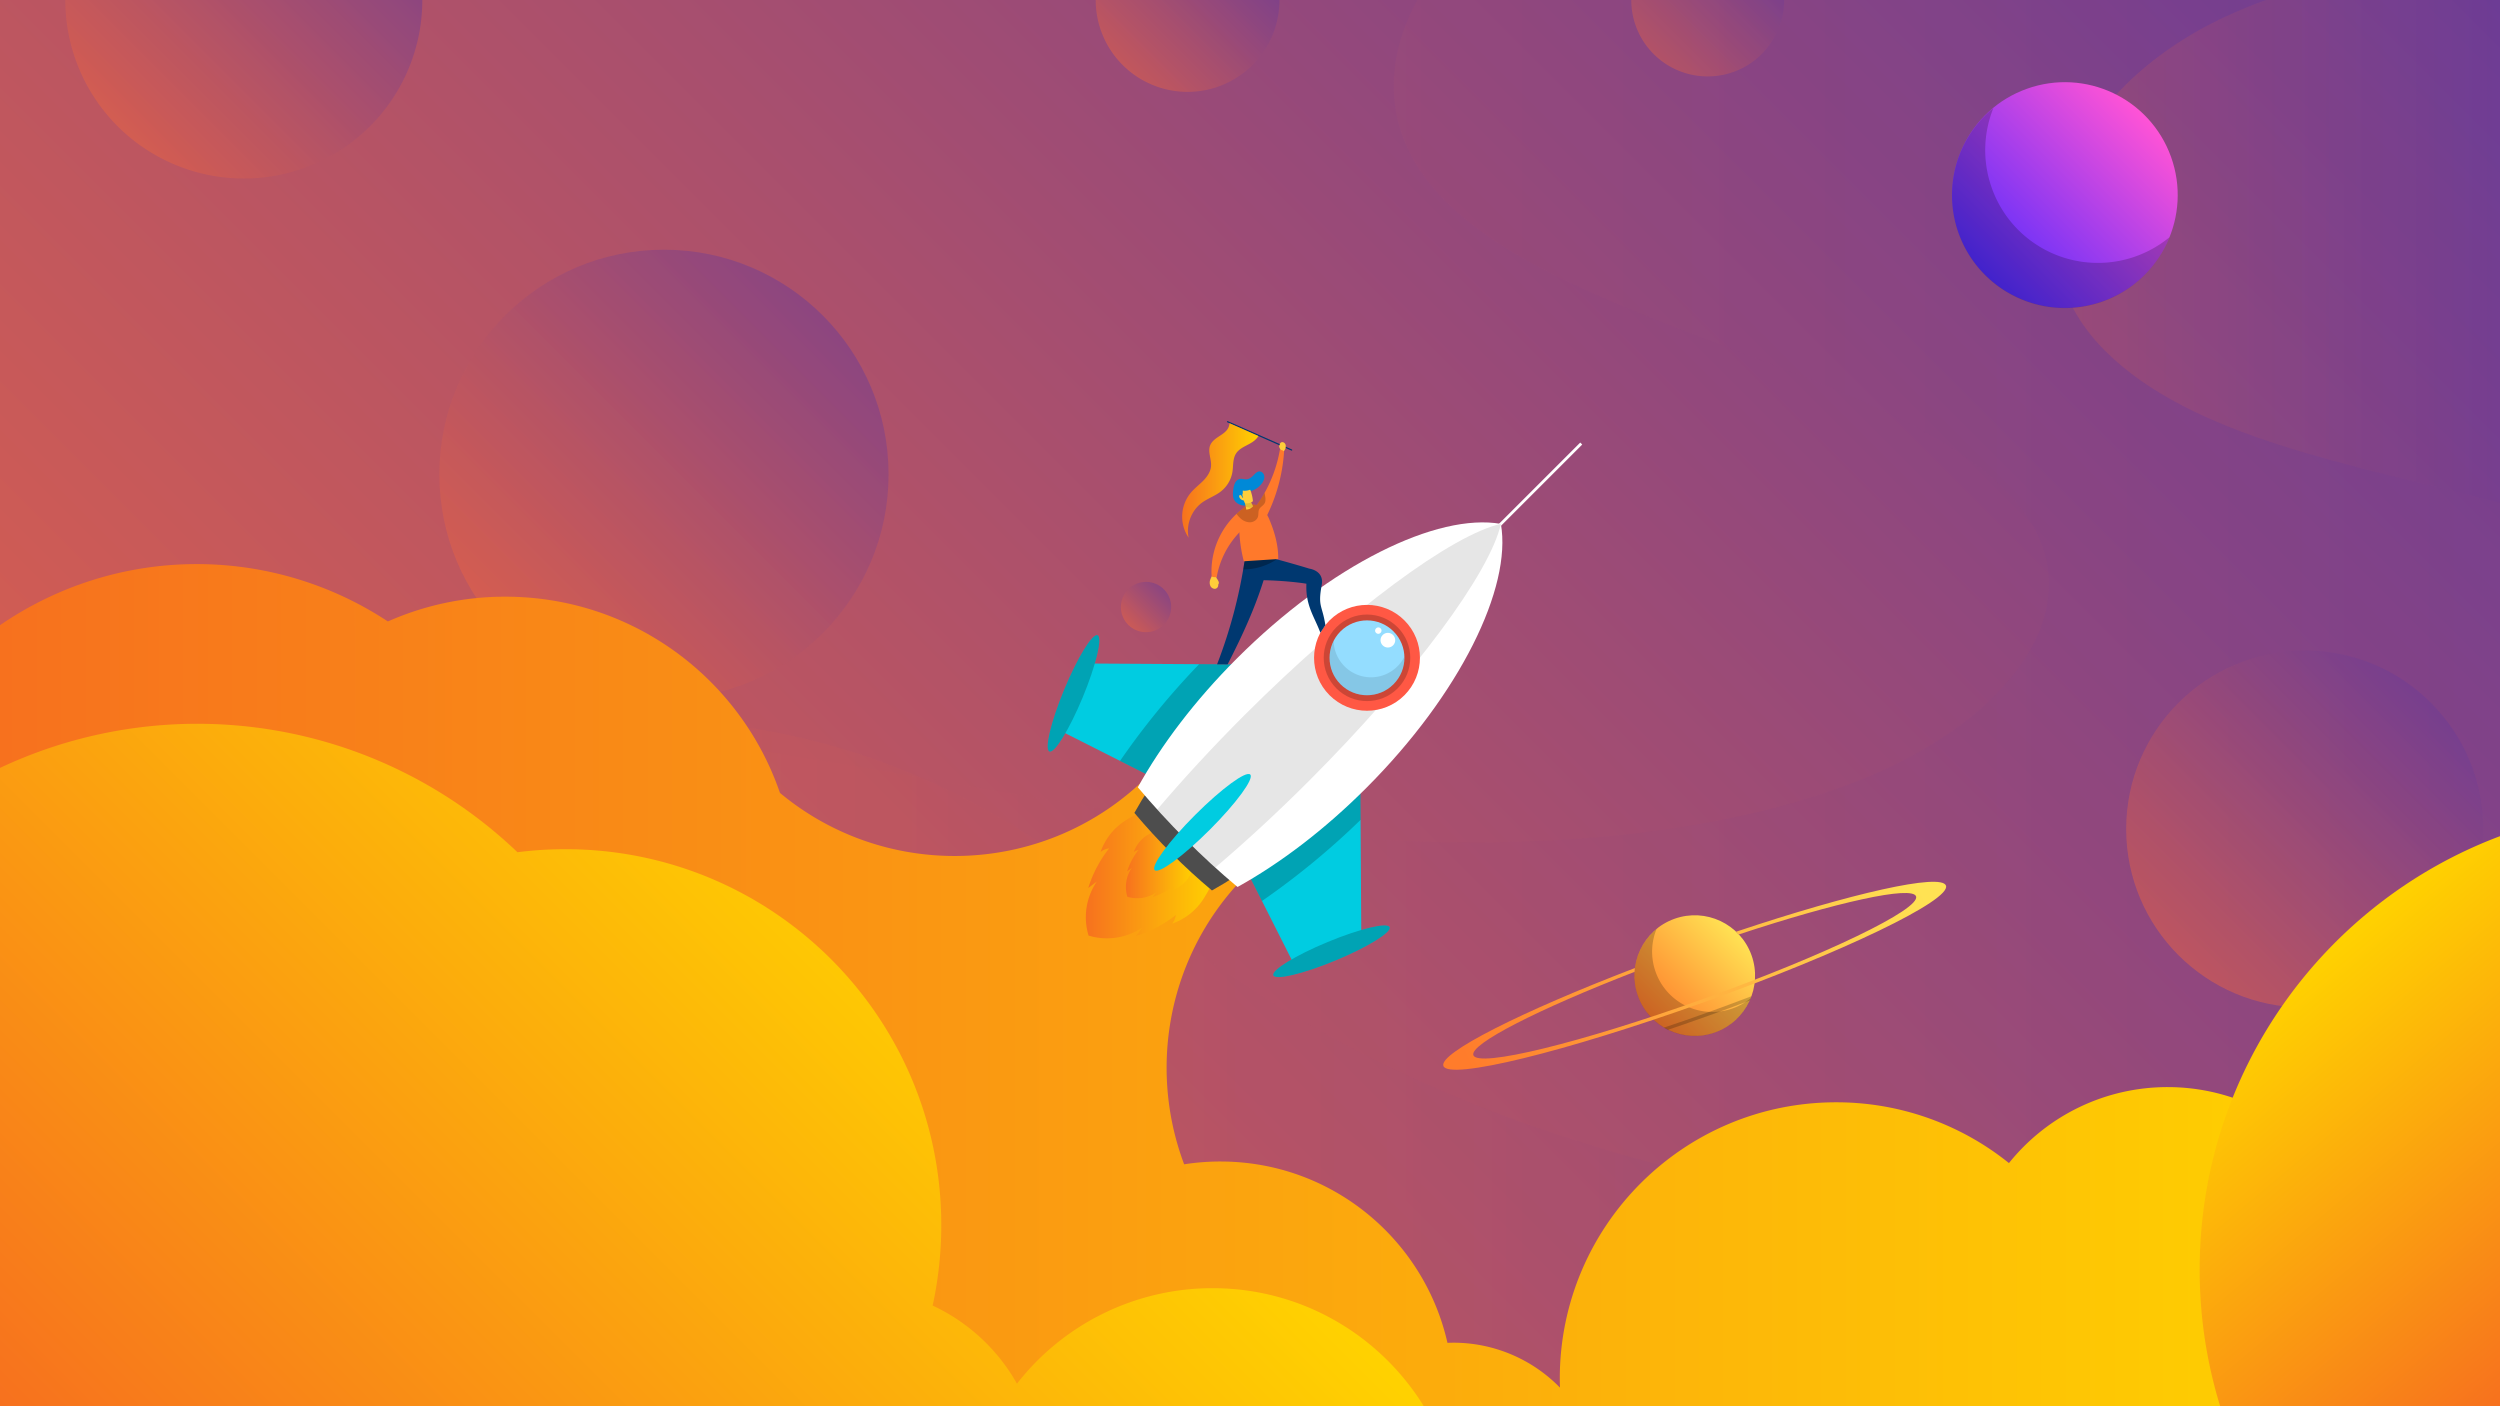 <svg xmlns="http://www.w3.org/2000/svg" xmlns:xlink="http://www.w3.org/1999/xlink" viewBox="0 0 2560 1440"><rect x="0" y="0" width="2560" height="1440" fill="#333333" stroke="none"/><defs><linearGradient id="a" x1="280" y1="1720" x2="2280" y2="-280" gradientUnits="userSpaceOnUse"><stop offset="0" stop-color="#e96443"/><stop offset="1" stop-color="#6d3c95"/></linearGradient><linearGradient id="d" x1="517.26" y1="648.33" x2="842.52" y2="323.07" xlink:href="#a"/><linearGradient id="e" x1="1701.44" y1="63.44" x2="1795.9" y2="-31.02" xlink:href="#a"/><linearGradient id="f" x1="0" y1="720" x2="2560" y2="720" xlink:href="#a"/><linearGradient id="g" x1="2103.91" y1="257.45" x2="2560" y2="257.45" xlink:href="#a"/><linearGradient id="h" x1="200" y1="1087.48" x2="2560" y2="1087.48" xlink:href="#a"/><linearGradient id="b" x1="1691.69" y1="1042.87" x2="1779.09" y2="955.47" gradientTransform="rotate(19.74 1735.092 998.919)" gradientUnits="userSpaceOnUse"><stop offset="0" stop-color="#ff7c2b"/><stop offset="1" stop-color="#ffe253"/></linearGradient><linearGradient id="i" x1="1560.33" y1="1174.23" x2="1910.44" y2="824.12" xlink:href="#b"/><linearGradient id="j" x1="2032.72" y1="281.6" x2="2196.17" y2="118.14" gradientTransform="rotate(19.74 2114.03 199.759)" gradientUnits="userSpaceOnUse"><stop offset="0" stop-color="#522bff"/><stop offset="1" stop-color="#ff53d6"/></linearGradient><linearGradient id="c" y1="1008.81" x2="2428.11" y2="1008.81" gradientUnits="userSpaceOnUse"><stop offset="0" stop-color="#f7711e"/><stop offset="1" stop-color="#ffd200"/></linearGradient><linearGradient id="k" x1="1111.85" y1="894.74" x2="1244.11" y2="894.74" xlink:href="#c"/><linearGradient id="l" x1="1152.9" y1="884.44" x2="1223.65" y2="884.44" xlink:href="#c"/><linearGradient id="m" x1="1159.32" y1="76.27" x2="1272.88" y2="-37.3" xlink:href="#a"/><linearGradient id="n" x1="2230.75" y1="978.16" x2="2489.25" y2="719.65" xlink:href="#a"/><linearGradient id="o" x1="139.33" y1="148.18" x2="359.98" y2="-72.47" xlink:href="#a"/><linearGradient id="p" x1="1155.32" y1="639.83" x2="1191.74" y2="603.41" xlink:href="#a"/><linearGradient id="q" x1="201.08" y1="1641.08" x2="934.94" y2="907.22" xlink:href="#c"/><linearGradient id="r" x1="2619.64" y1="1389.96" x2="2314.88" y2="1026.77" xlink:href="#c"/><linearGradient id="s" x1="1210.53" y1="492.02" x2="1288.59" y2="492.02" xlink:href="#c"/></defs><g style="isolation:isolate"><path fill="url(#a)" d="M0 0h2560v1440H0z"/><circle cx="679.89" cy="485.7" r="230" opacity=".5" fill="url(#d)"/><path d="M1748.67 78.25A78.26 78.26 0 0 0 1826.93 0h-156.51a78.26 78.26 0 0 0 78.25 78.25z" opacity=".5" fill="url(#e)"/><path d="M1451.31 0c-38.72 70.94-33.45 147.46 33.9 211.17C1629.61 347.76 1995.22 387.74 2082 539c53.29 92.85-30.32 198.95-170 256.8s-323.13 73.49-495.84 64.4-338.75-40.65-504.42-69.56S576.12 735 402.67 736.22c-139.86 1-278.35 21.42-402.67 57.4V1440h2560V0z" style="mix-blend-mode:screen" opacity=".2" fill="url(#f)"/><g style="mix-blend-mode:screen" opacity=".2"><path d="M2320.14 0q-20.93 7.65-40.78 16.79C2118.93 91 2047.22 251.2 2155.78 359.42c88.57 88.3 251.43 116.08 404.22 155.48V0z" fill="url(#g)"/><path d="M2272.27 1246.16c-349.55 23.59-712.07-58.37-968-218.85-141.88-89-257-202.73-433.21-258.05-180.49-56.66-401.12-39.74-574.56 26a889.73 889.73 0 0 0-96.5 43.25V1440h2360v-241.25c-90.94 25.79-189.16 40.76-287.73 47.41z" fill="url(#h)"/></g><circle cx="1735.39" cy="999.17" r="61.78" transform="rotate(-19.74 1735.003 999.038)" fill="url(#b)"/><path d="M1695.38 995.28a61.48 61.48 0 0 1 .88-43.85 61.74 61.74 0 1 0 96.4 70.74 61.64 61.64 0 0 1-97.28-26.88z" opacity=".2"/><path d="M1777.57 954.15q1.43 1.34 2.78 2.78c100.38-33.17 177.68-50.29 181.7-39.07 4.72 13.15-92.94 60.21-218.13 105.12s-230.49 70.66-235.2 57.52c-4-11.22 66.51-47.13 165.06-85.33.09-1.31.19-2.61.36-3.9-116.43 44.61-200.79 87.18-196.11 100.24 5.35 14.93 124.91-14.31 267-65.3s253-104.43 247.65-119.35c-4.68-13.08-96.85 7.7-215.11 47.29z" style="mix-blend-mode:screen" fill="url(#i)"/><path d="M1703.83 1052.29c1.37.81 2.79 1.54 4.23 2.25q20.54-7 41.94-14.64t41.69-15.36c.66-1.45 1.29-2.92 1.83-4.42-14.39 5.51-29.32 11-44.68 16.56s-30.4 10.71-45.01 15.61z" opacity=".2"/><circle cx="2114.44" cy="199.87" r="115.55" transform="rotate(-19.74 2114.01 199.91)" fill="url(#j)"/><path d="M2039.63 192.59a115 115 0 0 1 1.64-82 115.48 115.48 0 1 0 180.3 132.3 115.29 115.29 0 0 1-181.94-50.28z" opacity=".2"/><path d="M2219.61 1113.19a208.07 208.07 0 0 0-162.45 77.81 281.72 281.72 0 0 0-177-62.25c-156.26 0-282.93 126.67-282.93 282.93 0 3.09.07 6.17.17 9.24a152.54 152.54 0 0 0-109.27-46c-2 0-4 .07-5.94.15-24-106.3-119-185.7-232.56-185.7a240.21 240.21 0 0 0-37.06 2.88c-37.53-99.69-16.26-216.47 64-296.69l15.25-15.25-101.14-100.98-15.25 15.25c-103.16 103.16-266.8 108.91-376.76 17.34C758.65 695 647.84 611 517.4 611a296.06 296.06 0 0 0-120.22 25.37A355.42 355.42 0 0 0 0 640.24V1440h2391.3a207.52 207.52 0 0 0 36.81-118.31c0-115.15-93.35-208.5-208.5-208.5z" fill="url(#c)"/><path d="M1210.26 862.46c.43-13.33-7.4-27.08-19.71-32.22s-26.82 2.9-38.11 10a62.23 62.23 0 0 0-25.44 32.18 17.75 17.75 0 0 1 8.8-3.73 125.6 125.6 0 0 0-21.41 40.6l8.77-6.58a64.72 64.72 0 0 0-8.46 55.34 64.72 64.72 0 0 0 55.3-8.45l-6.58 8.77A125.6 125.6 0 0 0 1204 937a17.75 17.75 0 0 1-3.73 8.8 62.22 62.22 0 0 0 32.17-25.48c7.11-11.29 15.14-25.8 10-38.11s-18.85-20.21-32.18-19.75z" style="mix-blend-mode:multiply" fill="url(#k)"/><path d="M1205.55 867.18c.23-7.13-4-14.49-10.54-17.23s-14.35 1.55-20.39 5.35a33.29 33.29 0 0 0-13.62 17.2 9.5 9.5 0 0 1 4.71-2 67.18 67.18 0 0 0-11.45 21.72l4.69-3.52a34.62 34.62 0 0 0-4.52 29.6 34.62 34.62 0 0 0 29.6-4.52l-3.52 4.69a67.18 67.18 0 0 0 21.7-11.47 9.5 9.5 0 0 1-2 4.71 33.29 33.29 0 0 0 17.21-13.63c3.8-6 8.1-13.8 5.35-20.39s-10.09-10.75-17.22-10.51z" style="mix-blend-mode:multiply" fill="url(#l)"/><path fill="#fff" d="M1492.095 579.24l126.07-126.07 2.037 2.036-126.07 126.07z"/><path fill="#00cce1" d="M1087.57 749.17l113.82 57.53 92.39-126.15-185.69-1.15-20.52 69.77z"/><ellipse cx="1099.25" cy="709.99" rx="64.4" ry="10.27" transform="rotate(-67.49 1099.27 709.983)" fill="#00cce1"/><ellipse cx="1099.25" cy="709.99" rx="64.4" ry="10.27" transform="rotate(-67.49 1099.27 709.983)" opacity=".2"/><path fill="#00cce1" d="M1266.7 872.01l57.53 113.83 69.78-20.52-1.16-185.7-126.15 92.39z"/><ellipse cx="1363.42" cy="974.16" rx="64.4" ry="10.27" transform="rotate(-22.51 1363.286 974.09)" fill="#00cce1"/><ellipse cx="1363.42" cy="974.16" rx="64.4" ry="10.27" transform="rotate(-22.51 1363.286 974.09)" opacity=".2"/><path d="M1146.92 779.17l54.48 27.53 92.39-126.15-65.91-.41a781.85 781.85 0 0 0-80.96 99.03zM1266.7 872l25.57 50.59a784.88 784.88 0 0 0 101-83.1l-.37-59.88z" opacity=".2"/><path d="M1240.41 729.88c-33.46 33.46-60.23 69-78.81 102.52q17.77 21.16 38 41.43t41.43 38c33.57-18.59 69.06-45.36 102.52-78.81 74.7-74.7 116.18-159.58 107.27-210.39-50.82-8.93-135.72 32.56-210.41 107.25z" fill="#4d4d4d"/><path d="M1266.47 674.37c-43 43-77.43 88.65-101.33 131.8q22.85 27.2 48.83 53.27t53.27 48.83C1310.39 884.37 1356 850 1399 806.94c96-96 149.37-205.16 137.91-270.48-65.28-11.46-174.41 41.88-270.44 137.91z" fill="#fff"/><path d="M1185 828.95q14 15.45 28.93 30.49t30.49 28.93c30.81-26.13 63.33-56.05 96.11-88.84 108-108 185.4-213.46 196.38-263.08-49.61 11-155 88.34-263.08 196.38-32.74 32.78-62.66 65.31-88.83 96.12z" opacity=".1"/><ellipse cx="1231.33" cy="842.07" rx="69.2" ry="10.65" transform="rotate(-45 1231.33 842.077)" fill="#00cce1"/><circle cx="1399.8" cy="673.61" r="54.2" transform="rotate(-45 1399.796 673.605)" fill="#ff5844"/><circle cx="1399.8" cy="673.61" r="44.32" transform="rotate(-45 1399.796 673.605)" opacity=".2"/><circle cx="1399.8" cy="673.61" r="38.33" transform="rotate(-45 1399.796 673.605)" fill="#94ddff"/><path d="M1431 682.31a38.29 38.29 0 0 1-65.37-25.93 38.31 38.31 0 1 0 72.49 16.05 38.23 38.23 0 0 1-7.12 9.88z" opacity=".1"/><circle cx="1421.19" cy="655.55" r="7.52" transform="rotate(-45 1421.19 655.554)" fill="#fff"/><circle cx="1411.38" cy="645.74" r="3.26" transform="rotate(-45 1411.383 645.736)" fill="#fff"/><path d="M1216.1 94.08A94.08 94.08 0 0 0 1310.18 0H1122a94.08 94.08 0 0 0 94.1 94.08z" opacity=".5" fill="url(#m)"/><circle cx="2360" cy="848.9" r="182.79" opacity=".5" fill="url(#n)"/><path d="M249.66 182.79A182.79 182.79 0 0 0 432.45 0H66.87a182.79 182.79 0 0 0 182.79 182.79z" opacity=".5" fill="url(#o)"/><circle cx="1173.53" cy="621.62" r="25.75" opacity=".5" fill="url(#p)"/><path d="M1241.65 1319.09a253.61 253.61 0 0 0-200.28 97.81 192.21 192.21 0 0 0-86.34-80 386.35 386.35 0 0 0 8.85-82.33c0-212.63-172.37-385-385-385a388.36 388.36 0 0 0-49 3.11A474.35 474.35 0 0 0 0 786.34V1440h1458c-44.74-72.53-124.87-120.91-216.35-120.91z" fill="url(#q)"/><path d="M2560 856.25c-179.66 67.39-307.54 240.72-307.54 443.93a473.87 473.87 0 0 0 21 139.82H2560z" fill="url(#r)"/><path d="M1322.65 461.45a.63.63 0 0 1-.25-.05l-65.63-29a.63.63 0 0 1 .51-1.15l65.63 29a.63.63 0 0 1-.25 1.2z" fill="#003870"/><path d="M1259 433.38a12.06 12.06 0 0 1-3.19 7.57c-2.51 2.83-5.87 4.73-9 6.86s-6.19 4.69-7.6 8.2c-2.7 6.74 1.51 14.28.87 21.51-.5 5.69-4 10.69-8 14.76s-8.63 7.52-12.34 11.86a38.33 38.33 0 0 0-2.54 46.53c-2.92-13.15 2.71-27.9 13.55-35.88 6.12-4.51 13.59-6.94 19.55-11.65a32.1 32.1 0 0 0 11.7-19.87c1-6.39.22-13.41 3.7-18.87 3-4.66 8.38-7 13.25-9.63 3.78-2 7.65-4.69 9.66-8.31z" fill="url(#s)"/><path d="M1245.43 589.19a4.19 4.19 0 0 0 .65 3.26 21.55 21.55 0 0 1 1.73 3 3.06 3.06 0 0 1-.39 3.22 3.71 3.71 0 0 1-3.22 4.28 5.15 5.15 0 0 1-4.82-3.08 8.44 8.44 0 0 1-.18-6 25.1 25.1 0 0 1 2.67-5.45 13.16 13.16 0 0 1 3.56.77zm65.87-126.65a3 3 0 0 0-.25-2.4 15.67 15.67 0 0 1-1.06-2.25 2.22 2.22 0 0 1 .5-2.3 2.69 2.69 0 0 1 2.61-2.88 3.74 3.74 0 0 1 3.28 2.55 6.14 6.14 0 0 1-.26 4.32 18.24 18.24 0 0 1-2.29 3.77 9.56 9.56 0 0 1-2.53-.81z" fill="#ffce3a"/><path d="M1340.89 582.32q-25.6-7.78-51.56-14.27c-2.28 1-4.16 1.37-4.84 3.76a18.16 18.16 0 0 0-.23 7.41 22.86 22.86 0 0 0 3.11 9.34c1.79 2.78-1.77 5.51 1.54 5.52 14.26 0 34.46 1.34 48.85 3.64-1 22.37 8.08 33.49 14.3 50.19l5.11-7.78c-3.17-20.73-7.89-18.54-3.75-41 2.84-14.86-12.53-16.81-12.53-16.81z" fill="#003870"/><path d="M1274.57 503.77a21.71 21.71 0 0 0 17.73-8.93c1.51-2.11 2.65-4.65 2.34-7.22s-2.51-5-5.09-4.89c-2.13.11-3.81 1.78-5.29 3.31-2.15 2.23-4.63 4.52-7.72 4.76-2.28.18-4.58-.83-6.83-.42a7.22 7.22 0 0 0-4.7 3.54 16.44 16.44 0 0 0-1.87 5.73c-.86 5-1.38 10.4 2.05 14.12a12.73 12.73 0 0 0 13.94 3c-2.7-3.54-4.93-8.54-4.56-13z" fill="#0089d7"/><path d="M1275.77 565.16a502.66 502.66 0 0 1-29.48 115.1l10.78.07c18.53-36.12 36.05-74.69 44.2-114.46-8.17-1.79-17.27-2.5-25.5-.71z" fill="#003870"/><path d="M1307.37 572.74c-2.39-.64-4.77-1.28-7.16-1.91.32-1.42.64-2.85.94-4.28-1.37-.53-2.79-1-4.27-1.43a63 63 0 0 0-16.12-.65 18.05 18.05 0 0 0-5.08 2.44l-.16.12q-1.1 8.07-2.47 16.1a62.36 62.36 0 0 0 34.32-10.39z" opacity=".3"/><path d="M1274.18 522.73c-4.54 3.16-5.32 10.11-5.26 16.09a148.19 148.19 0 0 0 4.75 35.93c11.32-.77 23.91-1.55 35.23-2.32.18-13.66-3.56-27.26-8.74-39.62a37.39 37.39 0 0 0-6.49-11c-2.83-3.08-6.62-5.25-10.57-5.15s-7.64 1.89-8.92 6.07z" fill="#ff792b"/><path d="M1283.73 521.51a136.57 136.57 0 0 0 26.78-60.51 3.89 3.89 0 0 1 4.38 1.6 174.14 174.14 0 0 1-18.6 67.47c-4.72-.94-9.09-5.21-12.56-8.56zm-4.84-4.96a80.72 80.72 0 0 0-38.18 73.78 8.77 8.77 0 0 0 5.21.54 88.42 88.42 0 0 1 33.08-54.54 30 30 0 0 0-.11-19.78z" fill="#ff792b"/><path d="M1280.17 534.84c3.48-.15 7-2.36 8-5.71.73-2.5.07-5.33 1.24-7.66s4.05-3.61 5.45-5.92c1.89-3.12.64-7.11.08-10.86a135.94 135.94 0 0 1-8 12.57 11.22 11.22 0 0 0-3.81-.61 11.59 11.59 0 0 0-3.94.77c-.09-.29-.17-.58-.27-.86a80.43 80.43 0 0 0-12.71 9.73 30.79 30.79 0 0 0 4.47 4.86 14.21 14.21 0 0 0 9.49 3.69z" opacity=".2"/><path d="M1274.21 514.09a28.74 28.74 0 0 1 1.91 7.74 9.61 9.61 0 0 0 7-3.37 53.89 53.89 0 0 0-3.11-6.12c-2.27.08-4.06.26-5.8 1.75z" fill="#ffce3a"/><path d="M1280 512.33c-2.29.08-4.09.27-5.83 1.76a28.72 28.72 0 0 1 1.45 4.89 29.54 29.54 0 0 0 5.73 1 11.52 11.52 0 0 0 1.76-1.56 53.91 53.91 0 0 0-3.11-6.09z" opacity=".1"/><path d="M1279.42 499.55a42.23 42.23 0 0 1 3.58 13.65c-3.45 3.18-10 2.84-13.46-.29a11 11 0 0 1-2.23-12.9 8.54 8.54 0 0 1 6-4.72c2.54-.42 5.03 1.86 6.11 4.26z" fill="#ffce3a"/><path d="M1282.57 500.19a14.79 14.79 0 0 1-10 2.17c0 1.42.29 2.78-.42 4a14.18 14.18 0 0 0 .85 3.64 2.84 2.84 0 0 1-1.21-1.19 5.85 5.85 0 0 0-.75-1.38 1.34 1.34 0 0 0-1.4-.48 1.2 1.2 0 0 0-.71.95 2.41 2.41 0 0 0 .17 1.21 5.12 5.12 0 0 0 4.23 3.24 9.17 9.17 0 0 1 1.54 3.92 10.84 10.84 0 0 1-10-8.92 13.2 13.2 0 0 1 5.72-12.45 7.45 7.45 0 0 1 4.79-1.55 6.64 6.64 0 0 1 4.24 2.41 22.56 22.56 0 0 1 2.95 4.43z" fill="#0089d7"/></g></svg>